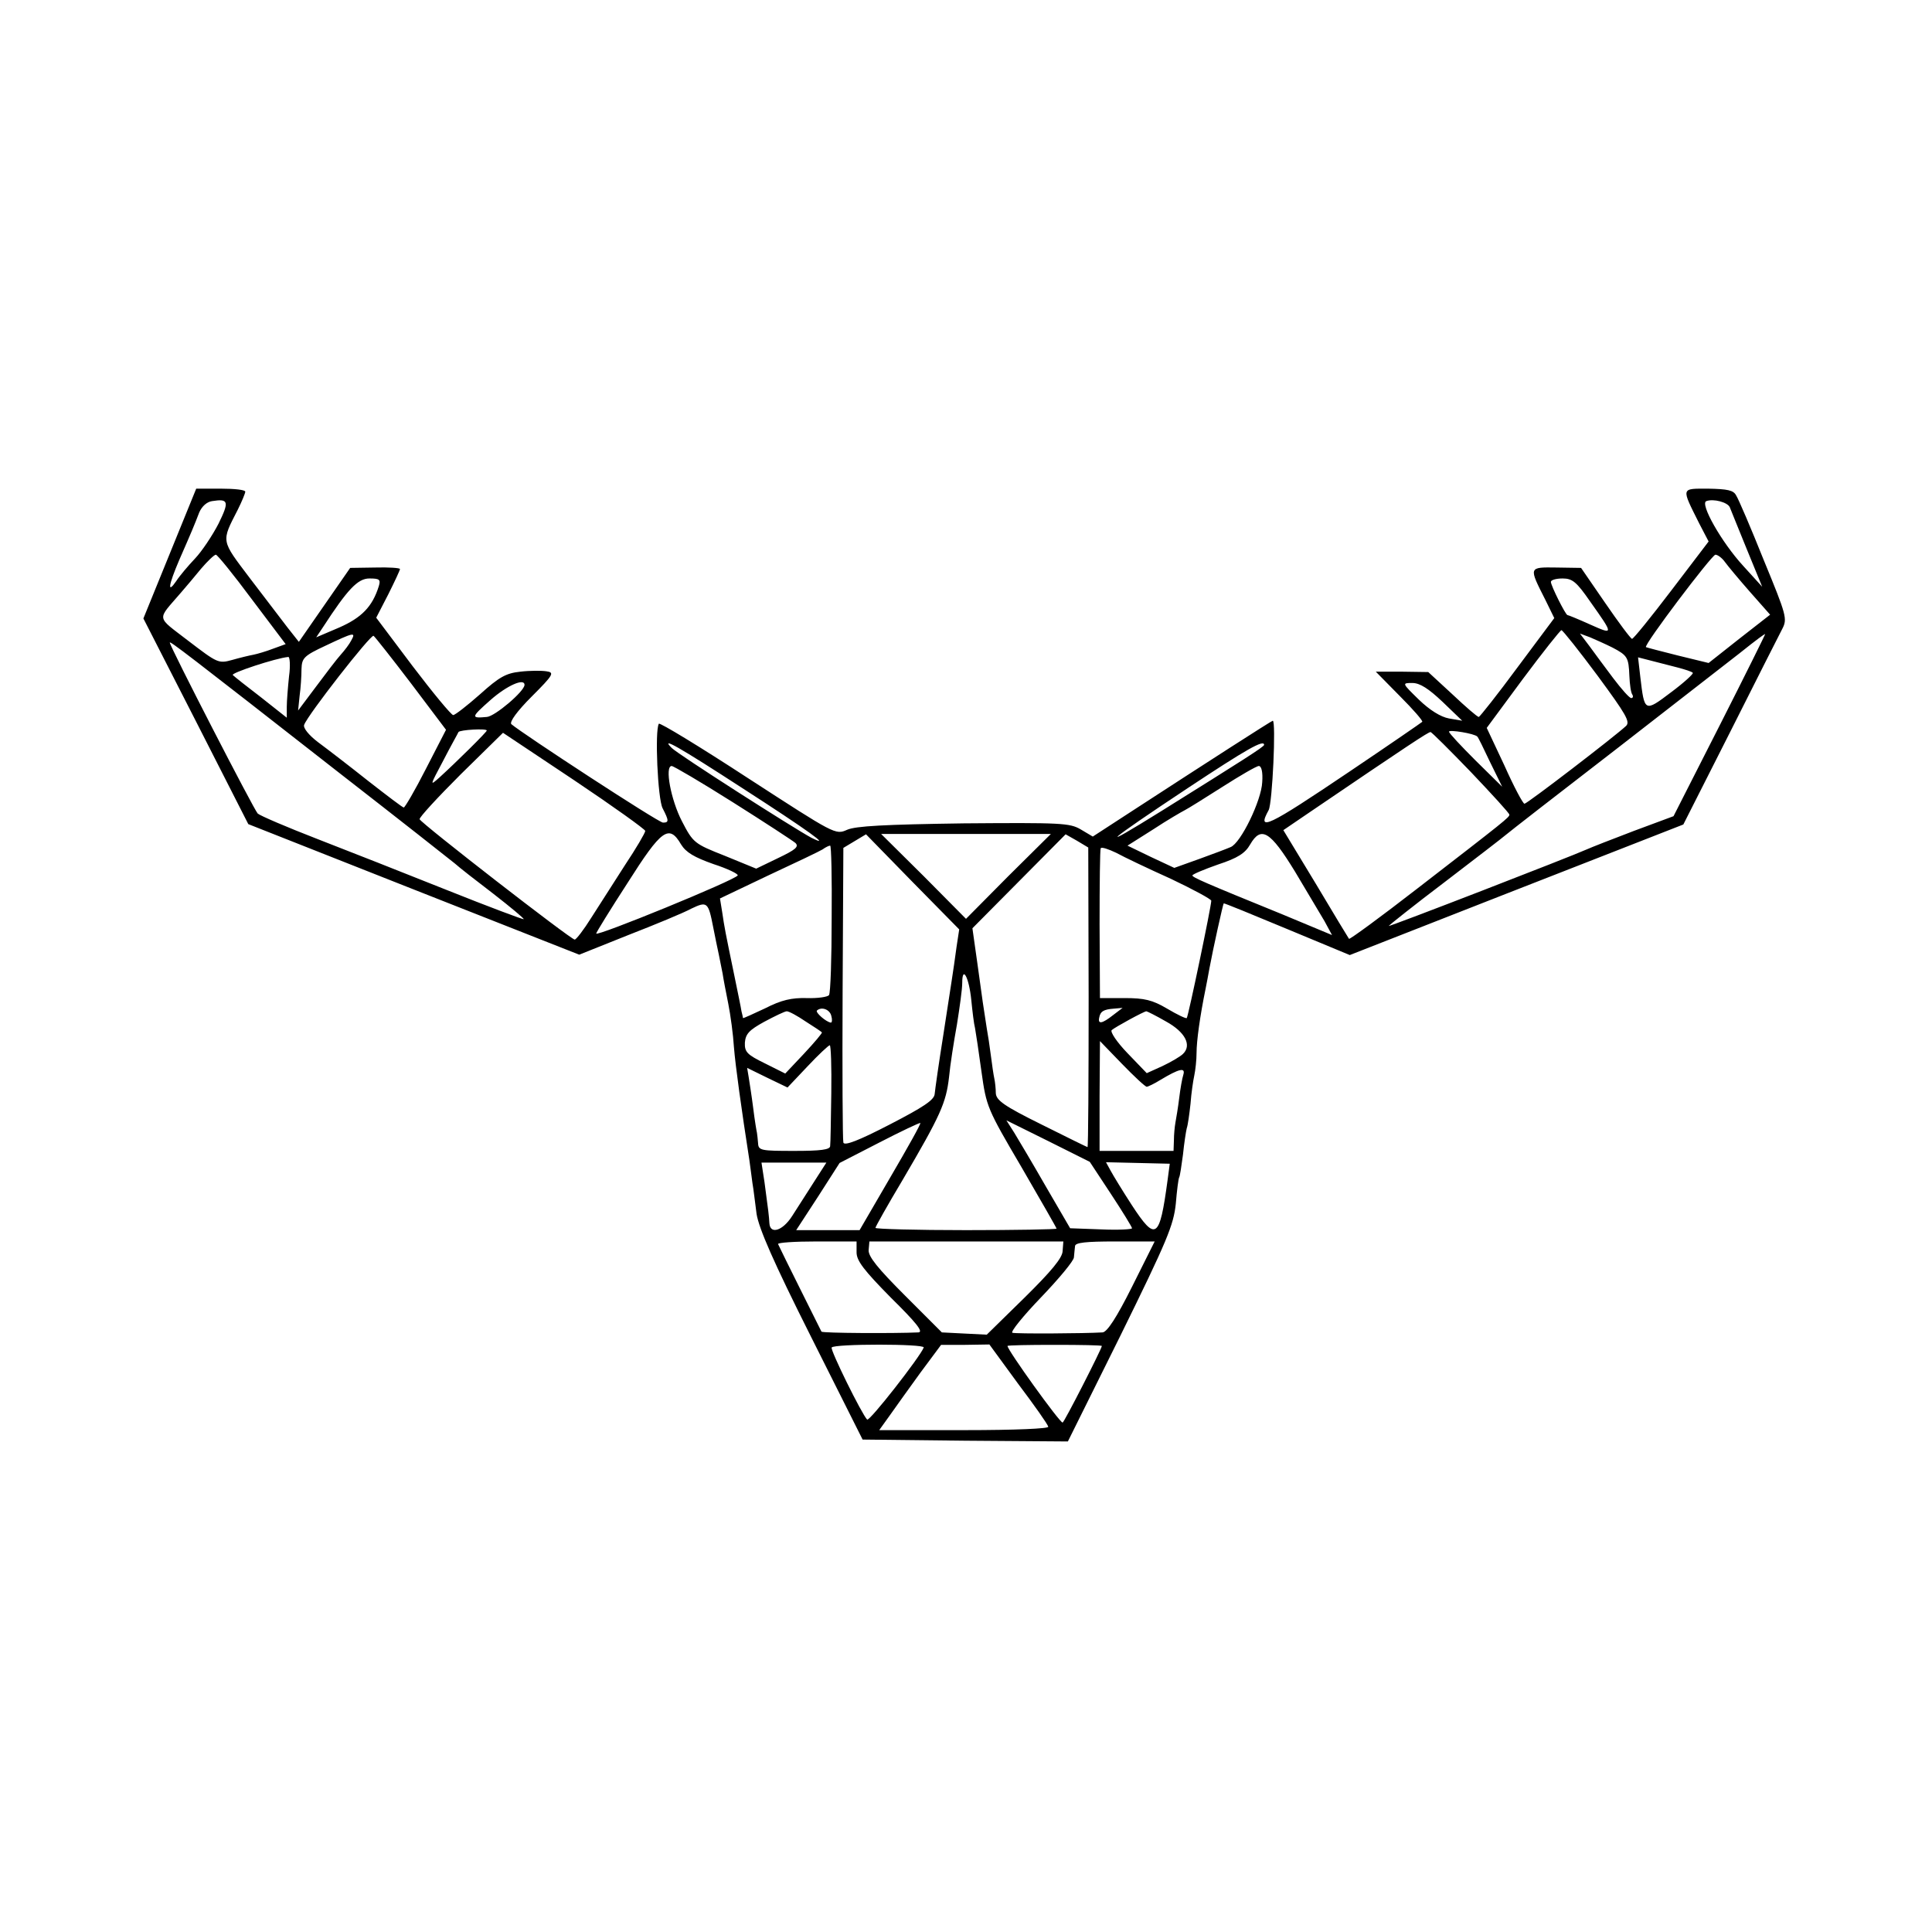 <?xml version="1.0" standalone="no"?>
<!DOCTYPE svg PUBLIC "-//W3C//DTD SVG 20010904//EN"
 "http://www.w3.org/TR/2001/REC-SVG-20010904/DTD/svg10.dtd">
<svg version="1.0" xmlns="http://www.w3.org/2000/svg"
 width="512pt" height="512pt" viewBox="0 0 512 512"
 preserveAspectRatio="xMidYMid meet">
<g transform="translate(0,512) scale(0.1,-0.1)"
fill="#000000" stroke="none">
<path d="M450 3653 l-70 -172 139 -272 139 -273 438 -173 439 -173 130 52 c72
28 147 59 167 70 42 20 45 18 58 -49 5 -26 12 -59 15 -73 3 -14 7 -36 10 -50
2 -14 9 -50 15 -80 6 -30 13 -82 15 -115 4 -50 20 -165 41 -300 2 -16 6 -43 8
-60 3 -16 7 -53 11 -82 6 -38 44 -126 144 -325 l137 -273 272 -3 272 -2 140
282 c123 250 140 291 146 348 3 36 7 67 9 70 2 3 6 30 10 60 3 30 8 62 10 70
3 8 7 38 10 65 2 28 7 61 10 75 3 14 6 41 6 60 0 31 9 97 24 170 3 14 7 37 10
53 10 54 36 171 38 173 1 1 77 -30 168 -68 l166 -69 194 76 c107 42 306 120
442 173 l248 97 124 245 c68 135 130 258 138 273 14 27 12 35 -49 183 -34 85
-67 162 -73 171 -7 14 -23 17 -74 18 -73 0 -72 4 -24 -92 l25 -48 -99 -130
c-54 -71 -101 -129 -104 -128 -4 1 -36 44 -71 95 l-64 93 -65 1 c-75 1 -74 2
-29 -87 l23 -47 -97 -130 c-53 -72 -100 -131 -103 -132 -4 0 -35 27 -70 60
l-64 59 -70 1 -69 0 64 -65 c35 -35 62 -66 59 -68 -2 -2 -89 -62 -193 -132
-218 -147 -246 -160 -214 -102 10 18 20 237 11 237 -3 0 -177 -112 -357 -229
l-120 -78 -32 19 c-29 17 -52 18 -310 16 -210 -3 -286 -7 -309 -17 -31 -14
-33 -12 -263 137 -127 83 -234 148 -236 144 -11 -18 -3 -199 10 -224 17 -33
17 -38 1 -38 -12 0 -373 236 -402 261 -5 6 15 34 54 73 58 58 61 64 39 67 -12
2 -44 2 -69 -1 -38 -4 -56 -14 -107 -60 -34 -30 -66 -55 -71 -55 -5 0 -53 58
-107 129 l-97 129 32 62 c17 34 31 64 31 67 0 3 -30 5 -66 4 l-66 -1 -68 -98
-68 -98 -30 38 c-16 21 -61 80 -100 131 -77 102 -76 95 -32 181 11 22 20 44
20 48 0 5 -29 8 -65 8 l-65 0 -70 -172z m129 79 c-16 -31 -44 -73 -62 -92 -18
-19 -41 -46 -50 -60 -24 -35 -21 -12 8 56 32 73 40 92 53 126 7 16 20 28 34
30 44 7 46 -1 17 -60z m4005 44 c2 -6 23 -56 45 -111 l41 -100 -50 55 c-58 63
-116 166 -98 172 19 7 56 -3 62 -16z m-3916 -245 l89 -118 -33 -12 c-18 -7
-42 -14 -52 -16 -11 -2 -36 -8 -57 -14 -36 -10 -39 -8 -115 50 -88 68 -85 53
-20 129 12 14 36 42 53 63 17 20 35 37 39 37 4 0 47 -53 96 -119z m3903 100
c8 -11 38 -47 67 -80 l53 -60 -82 -64 -81 -64 -82 20 c-44 11 -82 21 -84 22
-7 5 174 244 184 245 6 0 18 -9 25 -19z m-3567 -64 c-17 -55 -46 -84 -105
-110 l-61 -26 18 27 c65 100 92 129 123 129 27 0 30 -3 25 -20z m3210 -41 c63
-89 63 -89 0 -61 -31 14 -58 25 -60 25 -5 0 -44 78 -44 88 0 5 14 9 31 9 26 0
37 -9 73 -61z m20 -197 c75 -102 87 -122 75 -133 -30 -28 -262 -206 -269 -206
-4 0 -28 45 -53 101 l-47 100 96 130 c53 71 99 129 102 129 4 -1 47 -55 96
-121z m-3303 94 c-5 -10 -18 -27 -28 -38 -10 -11 -39 -49 -65 -84 l-48 -64 4
39 c3 21 5 53 5 71 1 29 6 35 64 62 74 35 81 37 68 14z m159 -115 l92 -122
-53 -103 c-29 -57 -56 -103 -59 -103 -3 0 -45 32 -95 71 -49 39 -109 85 -132
102 -25 19 -40 38 -37 46 9 26 177 241 184 236 4 -3 49 -60 100 -127z m3183
96 c40 -21 43 -26 45 -75 1 -23 4 -45 8 -50 3 -5 1 -9 -3 -9 -5 0 -26 24 -48
53 -21 28 -50 67 -63 85 l-25 33 27 -10 c14 -6 41 -18 59 -27z m285 -205
l-123 -242 -105 -39 c-58 -22 -114 -44 -125 -49 -42 -19 -525 -206 -525 -203
0 1 66 54 148 116 81 62 154 118 162 125 8 7 143 112 300 233 157 122 300 233
319 248 50 40 66 51 69 52 1 0 -53 -109 -120 -241z m-3658 -128 c157 -122 294
-230 305 -239 11 -10 57 -46 103 -81 45 -35 81 -65 80 -67 -2 -1 -93 33 -203
77 -110 44 -265 105 -345 136 -80 31 -150 61 -157 67 -10 10 -233 443 -233
453 0 5 42 -27 450 -346z m-134 257 c-3 -29 -6 -66 -6 -81 l0 -29 -67 53 c-38
29 -72 56 -76 60 -7 5 114 45 147 48 4 1 6 -23 2 -51z m3680 23 c19 -5 38 -11
40 -14 3 -2 -23 -26 -58 -52 -70 -53 -70 -52 -81 41 l-6 52 35 -9 c19 -5 50
-13 70 -18z m-3056 -46 c0 -17 -79 -84 -100 -85 -43 -4 -42 -1 10 45 43 38 90
59 90 40z m2433 -45 l52 -50 -35 6 c-22 4 -51 22 -80 50 -45 44 -45 44 -17 44
20 0 43 -15 80 -50z m-2533 -76 c0 -4 -80 -83 -125 -124 -27 -24 -26 -23 10
45 20 39 39 72 40 75 4 6 75 10 75 4z m2625 -16 c2 -1 17 -32 34 -68 l32 -65
-71 70 c-38 38 -70 72 -70 76 0 6 68 -5 75 -13z m-2205 -250 c0 -5 -24 -46
-54 -91 -29 -45 -69 -108 -89 -139 -20 -32 -40 -58 -44 -58 -10 0 -407 308
-411 319 -1 5 48 58 109 119 l112 110 189 -126 c103 -69 188 -130 188 -134z
m2188 156 c56 -59 102 -109 102 -113 0 -7 -10 -15 -243 -195 -98 -76 -180
-136 -182 -134 -1 1 -41 67 -88 146 l-86 142 72 49 c259 176 312 211 318 211
3 0 51 -48 107 -106z m-1927 -45 c166 -107 239 -159 179 -129 -45 24 -355 222
-370 238 -31 31 17 4 191 -109z m1379 117 c0 -5 -57 -41 -270 -174 -183 -114
-149 -84 67 59 157 104 203 130 203 115z m-1408 -152 c84 -53 159 -102 166
-108 10 -10 0 -18 -46 -40 l-58 -28 -83 34 c-81 32 -84 34 -114 92 -29 56 -46
146 -27 146 5 0 78 -43 162 -96z m1403 53 c-2 -48 -57 -162 -84 -172 -9 -4
-46 -18 -82 -31 l-67 -24 -62 29 -62 30 68 43 c38 25 76 47 84 51 8 4 53 32
100 62 47 30 90 55 96 55 7 0 11 -16 9 -43z m-1540 -165 c13 -21 35 -34 86
-52 37 -12 66 -26 64 -30 -8 -13 -375 -163 -375 -154 0 3 37 63 83 134 90 142
110 157 142 102z m730 -271 c-10 -74 -13 -89 -35 -233 -12 -75 -22 -146 -23
-157 -1 -16 -30 -35 -119 -81 -83 -43 -120 -57 -123 -48 -2 7 -3 186 -2 397
l2 384 30 18 30 18 123 -126 124 -126 -7 -46z m137 187 l-112 -113 -112 113
-113 112 225 0 225 0 -113 -112z m213 -321 c0 -218 -1 -397 -3 -397 -1 0 -56
27 -122 60 -99 49 -120 64 -121 83 0 12 -2 30 -4 39 -2 9 -6 36 -9 60 -3 24
-8 57 -11 73 -8 51 -12 77 -25 173 l-13 92 124 125 123 124 30 -17 30 -18 1
-397z m547 333 c31 -52 66 -111 78 -131 l20 -37 -132 55 c-209 85 -238 98
-238 103 0 3 31 16 68 29 52 17 72 30 85 53 29 50 53 36 119 -72z m-1228 -123
c0 -106 -3 -198 -7 -204 -3 -5 -30 -9 -59 -8 -40 1 -67 -5 -110 -27 -32 -15
-58 -27 -59 -26 0 2 -2 10 -4 18 -1 8 -10 51 -19 95 -24 116 -26 126 -32 167
l-6 37 128 61 c71 33 136 64 144 69 8 6 17 10 20 10 3 1 5 -86 4 -192z m899
104 c59 -28 107 -54 107 -58 0 -15 -61 -307 -65 -311 -2 -2 -25 9 -52 25 -39
23 -60 28 -113 28 l-65 0 -1 195 c0 107 1 198 3 202 2 4 20 -2 41 -12 20 -11
85 -42 145 -69z m-529 -321 c3 -30 7 -64 10 -75 2 -11 10 -63 17 -115 13 -93
15 -98 106 -253 51 -88 93 -161 93 -163 0 -2 -108 -4 -240 -4 -132 0 -240 3
-240 6 0 3 32 60 72 127 101 172 115 204 123 272 3 33 13 96 21 140 7 44 14
93 14 110 0 48 18 15 24 -45z m-371 -42 c3 -10 2 -18 -1 -18 -12 1 -42 27 -37
32 12 11 34 3 38 -14z m747 2 c-29 -23 -41 -25 -37 -7 3 17 12 22 39 24 l23 2
-25 -19z m-815 -17 c22 -14 42 -27 43 -29 2 -1 -19 -26 -47 -56 l-50 -53 -54
27 c-47 23 -54 30 -53 55 2 23 11 33 51 55 28 15 55 28 60 28 6 0 28 -12 50
-27z m955 0 c51 -28 69 -63 45 -86 -7 -7 -31 -21 -54 -32 l-42 -19 -51 53
c-28 29 -46 56 -42 61 9 8 86 50 92 50 2 0 26 -12 52 -27z m-51 -173 c3 0 20
8 36 18 50 30 67 34 61 14 -3 -9 -8 -37 -11 -62 -3 -25 -8 -54 -10 -65 -2 -11
-4 -32 -4 -47 l-1 -28 -98 0 -98 0 0 146 1 145 58 -60 c33 -34 62 -61 66 -61z
m-836 -17 c-1 -71 -2 -134 -3 -140 0 -10 -26 -13 -95 -13 -88 0 -95 1 -96 20
-1 11 -2 23 -3 28 -1 4 -6 33 -10 66 -4 32 -10 69 -12 82 l-4 24 53 -26 54
-26 53 56 c29 31 56 56 59 56 3 0 5 -57 4 -127z m157 -222 l-82 -141 -84 0
-84 0 58 89 57 89 105 54 c58 30 107 53 109 52 2 -2 -34 -66 -79 -143z m584
-45 c31 -47 56 -88 56 -91 0 -3 -37 -5 -82 -3 l-82 3 -64 110 c-35 61 -73 125
-84 143 l-21 33 111 -55 110 -55 56 -85z m-788 30 c-18 -28 -44 -69 -57 -89
-25 -39 -58 -49 -60 -19 -1 19 -3 35 -13 109 l-8 52 86 0 86 0 -34 -53z m938
5 c-21 -155 -31 -162 -95 -64 -24 37 -49 78 -56 91 l-12 22 85 -2 84 -2 -6
-45z m-824 -190 c0 -22 19 -47 91 -120 67 -66 87 -91 73 -92 -65 -3 -254 -2
-257 2 -2 4 -109 218 -115 232 -2 4 44 7 102 7 l106 0 0 -29z m546 3 c-1 -18
-30 -53 -101 -123 l-100 -98 -60 3 -59 3 -98 98 c-72 72 -97 103 -96 120 l2
23 257 0 257 0 -2 -26z m184 -94 c-41 -82 -66 -120 -78 -121 -50 -3 -229 -4
-239 -1 -6 2 28 44 75 93 48 50 88 98 88 107 1 9 2 23 3 30 1 9 29 12 106 12
l105 0 -60 -120z m-552 -161 c-9 -24 -144 -197 -150 -191 -14 14 -98 184 -94
191 6 10 247 10 244 0z m250 -96 c43 -57 79 -108 80 -114 2 -5 -86 -9 -222 -9
l-226 0 28 39 c15 21 51 72 81 113 l55 74 64 0 64 1 76 -104z m222 100 c0 -7
-100 -203 -104 -203 -8 0 -146 192 -146 203 0 2 56 3 125 3 69 0 125 -1 125
-3z"/>
</g>
</svg>
